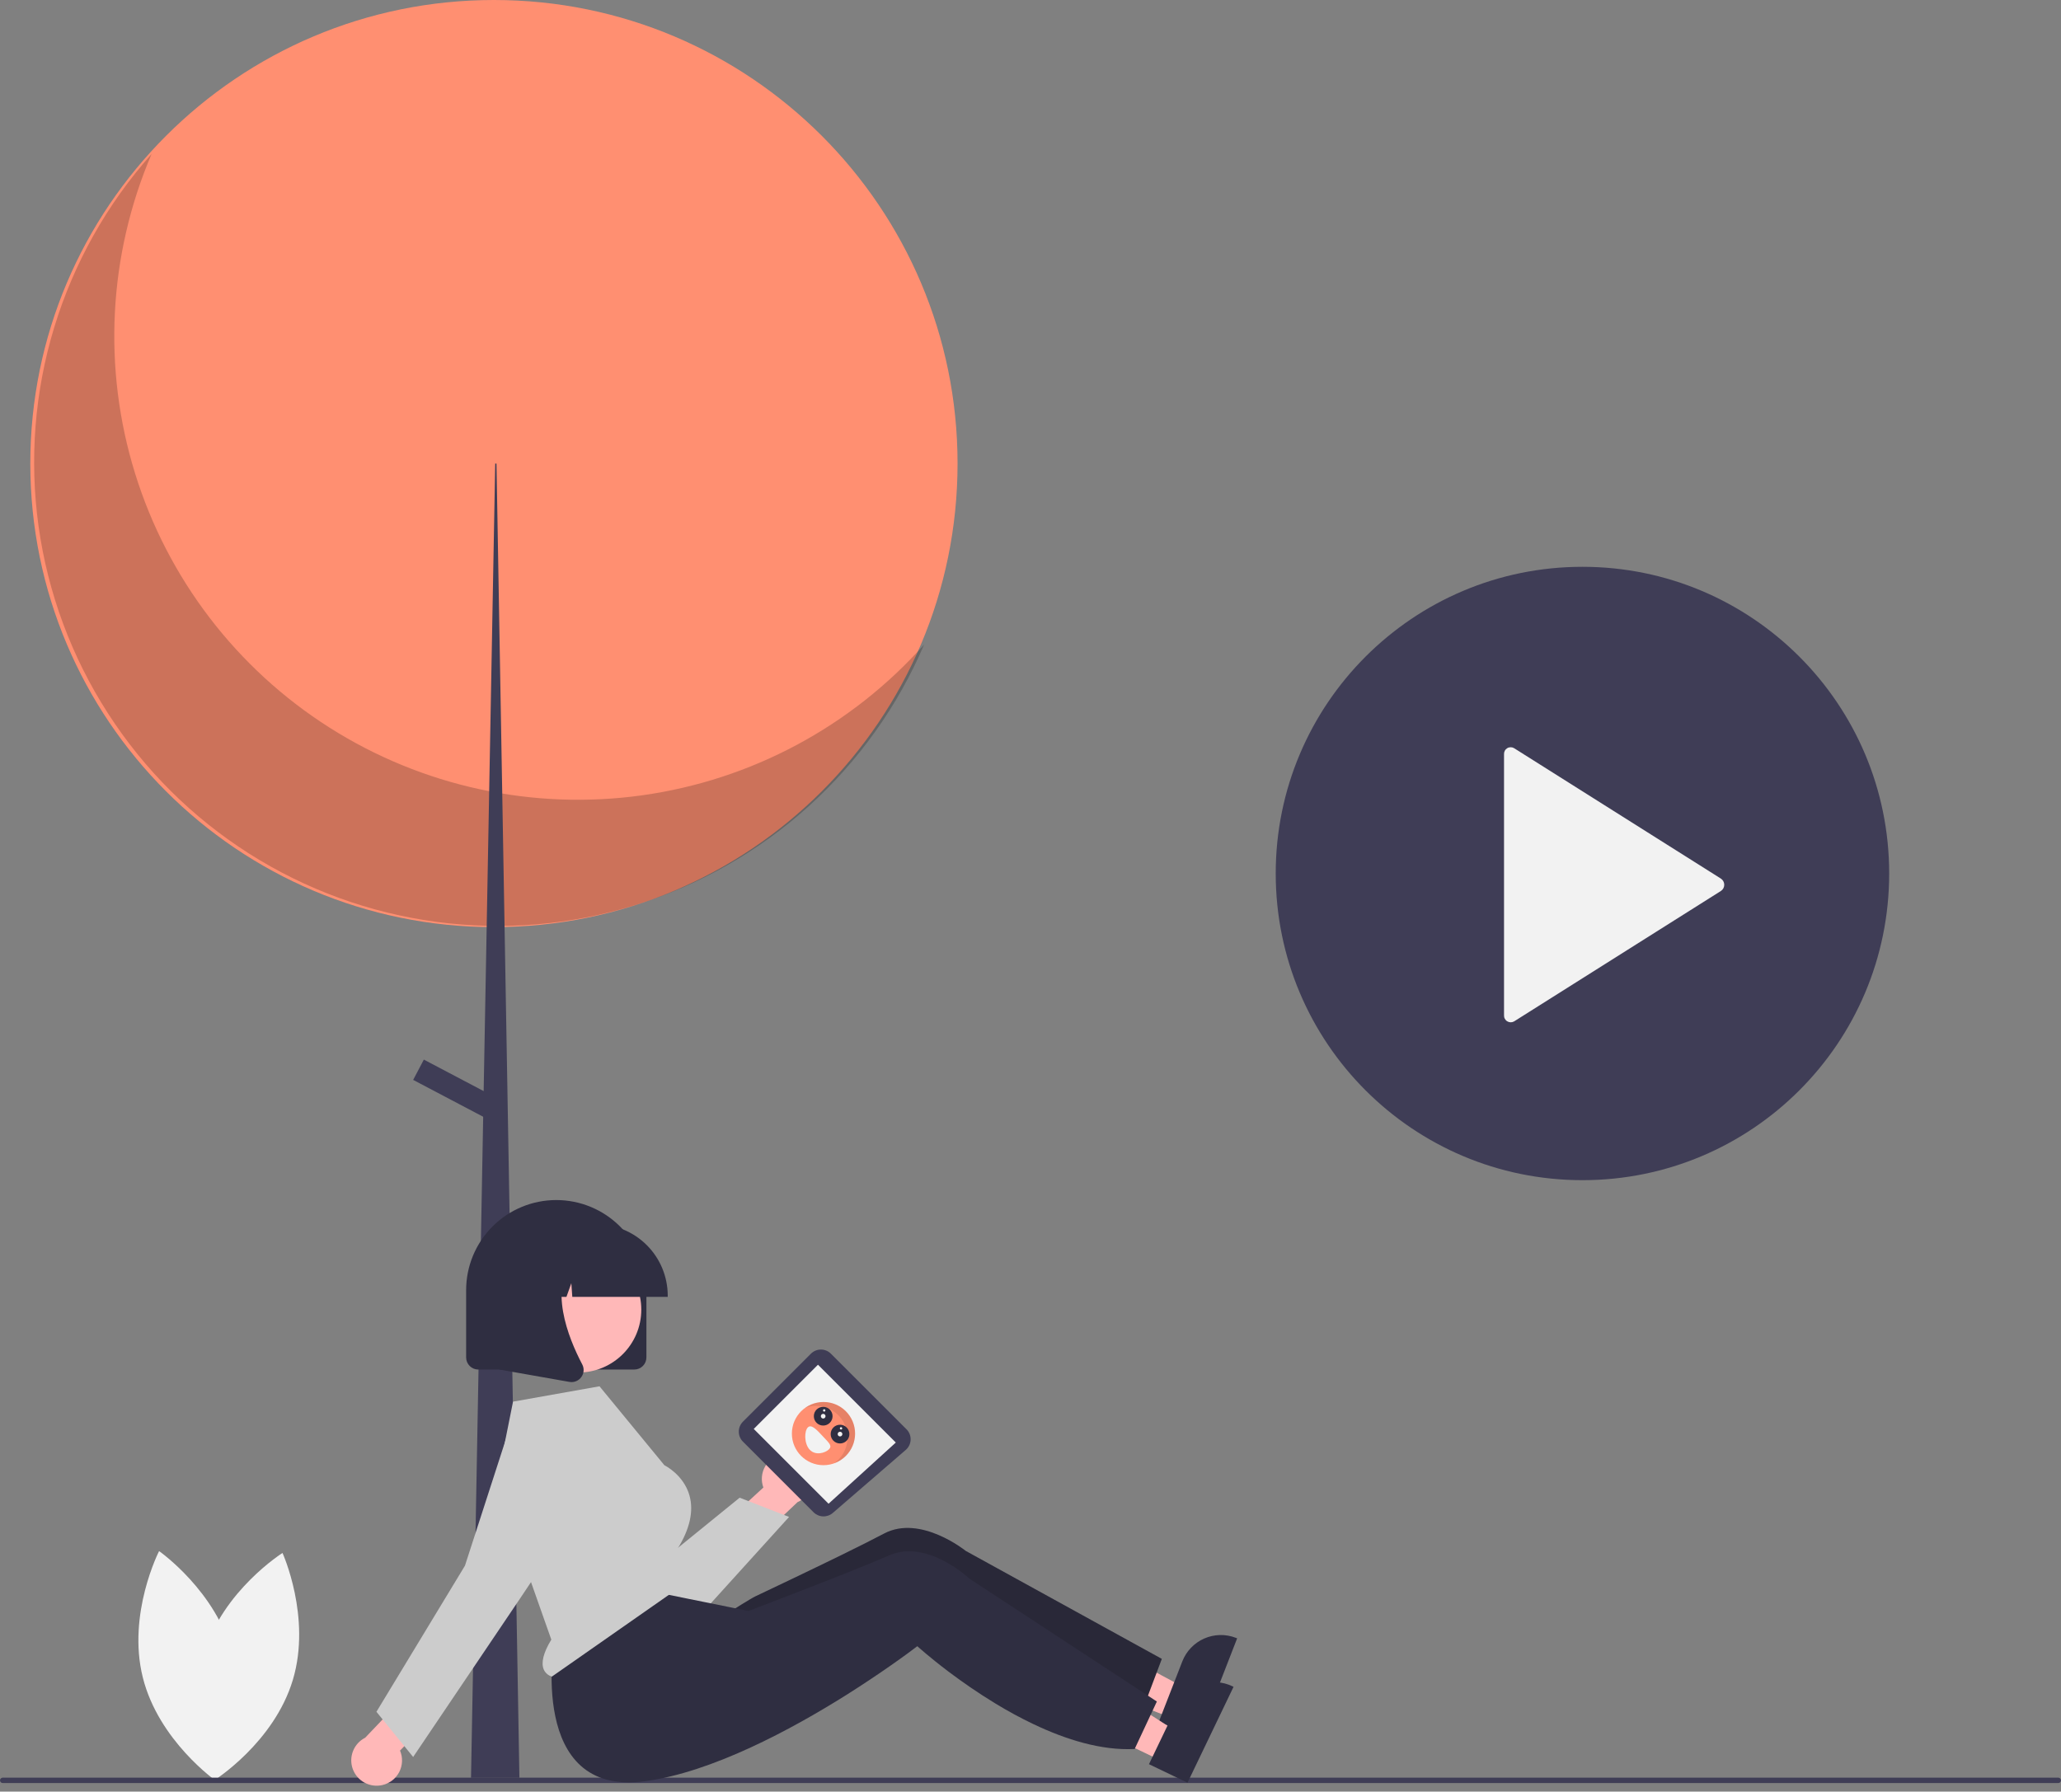<svg width="291" height="253" viewBox="0 0 291 253" fill="none" xmlns="http://www.w3.org/2000/svg">
<rect x="0" y="0" width="291" height="253" fill="#808080" stroke="none"/>
<g clip-path="url(#clip0_841_459)">
<path d="M28.823 233.46C26.172 242.317 30.287 251.372 30.287 251.372C30.287 251.372 38.7 246.067 41.351 237.211C44.003 228.354 39.888 219.299 39.888 219.299C39.888 219.299 31.474 224.604 28.823 233.46Z" fill="#F2F2F2"/>
<path d="M32.848 233.7C35.08 242.672 30.543 251.523 30.543 251.523C30.543 251.523 22.389 245.828 20.157 236.857C17.926 227.885 22.462 219.034 22.462 219.034C22.462 219.034 30.617 224.728 32.848 233.7Z" fill="#F2F2F2"/>
<path d="M165.458 242.609L167.145 238.267L151.205 229.692L148.714 236.099L165.458 242.609Z" fill="#FFB8B8"/>
<path d="M174.5 231.284C173.784 231.006 173.021 230.871 172.254 230.887C171.486 230.904 170.729 231.072 170.027 231.381C169.324 231.69 168.689 232.135 168.159 232.69C167.628 233.245 167.212 233.899 166.934 234.614L165.796 237.541L164.04 242.058L163.611 243.165L169.236 245.353L174.677 231.354L174.5 231.284Z" fill="#2F2E41"/>
<path d="M164.041 234.254L163.307 236.201L161.475 241.059L161.431 241.18C156.764 241.78 151.648 240.604 146.916 238.778C145.022 238.048 143.168 237.22 141.36 236.299C138.684 234.947 136.288 233.52 134.376 232.299C131.498 230.452 129.718 229.065 129.718 229.065C129.718 229.065 129.248 229.49 128.398 230.218C127.257 231.194 125.435 232.718 123.127 234.511C122.247 235.2 121.302 235.92 120.291 236.673C112.845 242.196 103.289 227.458 103.289 227.458C103.289 227.458 105.977 225.747 106.679 225.415C108.94 224.345 114.251 221.821 118.833 219.578C121.194 218.421 123.359 217.336 124.812 216.565C129.958 213.825 136.355 219.009 136.355 219.009L164.041 234.254Z" fill="#2F2E41"/>
<path opacity="0.14" d="M164.041 234.254L163.307 236.201L161.475 241.059L161.431 241.18C156.764 241.78 151.648 240.604 146.916 238.778C145.022 238.048 143.168 237.22 141.36 236.299C138.684 234.947 136.288 233.52 134.376 232.299C131.498 230.452 129.718 229.065 129.718 229.065C129.718 229.065 129.248 229.49 128.398 230.218C127.257 231.194 125.435 232.718 123.127 234.511C122.247 235.2 121.302 235.92 120.291 236.673C112.845 242.196 103.289 227.458 103.289 227.458C103.289 227.458 105.977 225.747 106.679 225.415C108.94 224.345 114.251 221.821 118.833 219.578C121.194 218.421 123.359 217.336 124.812 216.565C129.958 213.825 136.355 219.009 136.355 219.009L164.041 234.254Z" fill="black"/>
<path d="M69.741 130.921C105.894 130.921 135.201 101.613 135.201 65.46C135.201 29.308 105.894 0 69.741 0C33.588 0 4.28 29.308 4.28 65.46C4.28 101.613 33.588 130.921 69.741 130.921Z" fill="#FF8F71"/>
<path opacity="0.2" d="M21.407 21.738C15.301 36.021 14.473 52.01 19.07 66.847C23.667 81.685 33.391 94.404 46.503 102.732C59.615 111.061 75.261 114.455 90.646 112.31C106.03 110.164 120.15 102.618 130.483 91.019C126.753 99.746 121.171 107.557 114.122 113.911C107.074 120.266 98.728 125.012 89.663 127.821C80.598 130.63 71.031 131.435 61.625 130.179C52.218 128.924 43.197 125.638 35.186 120.55C27.175 115.462 20.366 108.693 15.231 100.712C10.096 92.731 6.758 83.729 5.447 74.33C4.137 64.931 4.885 55.359 7.641 46.278C10.396 37.197 15.094 28.824 21.407 21.738Z" fill="black"/>
<path d="M69.921 65.46H70.101L73.338 251.051H66.504L69.921 65.46Z" fill="#3F3D56"/>
<path d="M59.844 149.63L58.336 152.495L69.157 158.192L70.665 155.327L59.844 149.63Z" fill="#3F3D56"/>
<path d="M290.62 251.79H0.38C0.279 251.79 0.183 251.75 0.111 251.679C0.04 251.608 0 251.511 0 251.41C0 251.31 0.04 251.213 0.111 251.142C0.183 251.07 0.279 251.03 0.38 251.03H290.62C290.721 251.03 290.817 251.07 290.889 251.142C290.96 251.213 291 251.31 291 251.41C291 251.511 290.96 251.608 290.889 251.679C290.817 251.75 290.721 251.79 290.62 251.79Z" fill="#3F3D56"/>
<path d="M89.559 193.396H67.525C67.072 193.395 66.637 193.215 66.317 192.895C65.996 192.574 65.816 192.14 65.815 191.686V182.189C65.815 178.814 67.156 175.577 69.543 173.19C71.93 170.803 75.167 169.462 78.542 169.462C81.917 169.462 85.154 170.803 87.541 173.19C89.928 175.577 91.268 178.814 91.268 182.189V191.686C91.268 192.14 91.088 192.574 90.767 192.895C90.447 193.215 90.012 193.395 89.559 193.396Z" fill="#2F2E41"/>
<path d="M110.513 205.325C110 205.415 109.513 205.617 109.086 205.915C108.66 206.214 108.304 206.603 108.043 207.054C107.783 207.505 107.625 208.007 107.58 208.526C107.535 209.045 107.604 209.568 107.783 210.057L101.792 215.567L104.252 220.025L112.604 212.124C113.406 211.769 114.05 211.133 114.414 210.335C114.778 209.537 114.836 208.634 114.578 207.796C114.32 206.958 113.764 206.243 113.015 205.788C112.266 205.333 111.375 205.168 110.513 205.325Z" fill="#FFB8B8"/>
<path d="M92.485 230.38C92.214 230.38 91.943 230.368 91.672 230.345C90.055 230.21 88.5 229.667 87.151 228.766C85.802 227.865 84.704 226.637 83.961 225.195L74.362 206.72C73.733 205.509 73.595 204.103 73.976 202.793C74.358 201.483 75.23 200.371 76.41 199.688C77.591 199.004 78.99 198.803 80.316 199.124C81.641 199.446 82.792 200.266 83.529 201.415L92.384 221.285L104.434 211.494L111.411 214.21L99.628 227.218C98.723 228.213 97.62 229.007 96.39 229.552C95.16 230.096 93.83 230.378 92.485 230.38V230.38Z" fill="#CCCCCC"/>
<path d="M127.992 201.833L117.316 191.157C116.943 190.784 116.436 190.574 115.908 190.574C115.38 190.574 114.873 190.784 114.5 191.157L104.896 200.761C104.523 201.134 104.313 201.641 104.313 202.169C104.313 202.697 104.523 203.204 104.896 203.577L114.871 213.552C115.227 213.907 115.704 214.115 116.207 214.134C116.709 214.152 117.2 213.979 117.581 213.651L127.886 204.748C128.084 204.577 128.246 204.369 128.363 204.135C128.481 203.901 128.551 203.647 128.57 203.386C128.589 203.125 128.556 202.863 128.474 202.615C128.392 202.367 128.262 202.137 128.091 201.939C128.059 201.902 128.026 201.867 127.992 201.833Z" fill="#3F3D56"/>
<path d="M126.481 203.705L115.492 192.716L106.423 201.785L116.986 212.347L126.481 203.705Z" fill="#F2F2F2"/>
<path d="M116.271 206.903C118.735 206.903 120.733 204.905 120.733 202.441C120.733 199.976 118.735 197.979 116.271 197.979C113.806 197.979 111.809 199.976 111.809 202.441C111.809 204.905 113.806 206.903 116.271 206.903Z" fill="#FF8F71"/>
<path opacity="0.1" d="M118.257 206.244C119.004 205.543 119.486 204.606 119.623 203.591C119.761 202.576 119.545 201.545 119.012 200.67C118.479 199.795 117.661 199.131 116.696 198.788C115.731 198.445 114.677 198.444 113.711 198.786C114.233 198.421 114.827 198.171 115.453 198.055C116.079 197.938 116.722 197.956 117.341 198.109C117.959 198.262 118.537 198.545 119.037 198.94C119.537 199.334 119.946 199.832 120.238 200.398C120.529 200.964 120.696 201.586 120.728 202.222C120.759 202.858 120.654 203.493 120.419 204.085C120.185 204.677 119.826 205.212 119.368 205.654C118.909 206.096 118.361 206.434 117.761 206.647C117.936 206.525 118.101 206.39 118.257 206.244Z" fill="black"/>
<path d="M114.077 201.554C113.545 202.054 113.517 203.854 114.329 204.719C115.142 205.584 116.487 205.186 117.019 204.686C117.552 204.186 117.069 203.773 116.256 202.908C115.444 202.043 114.609 201.054 114.077 201.554Z" fill="#F2F2F2"/>
<path d="M118.606 203.836C119.337 203.836 119.928 203.244 119.928 202.514C119.928 201.783 119.337 201.191 118.606 201.191C117.876 201.191 117.284 201.783 117.284 202.514C117.284 203.244 117.876 203.836 118.606 203.836Z" fill="#2F2E41"/>
<path d="M116.23 201.307C116.961 201.307 117.553 200.715 117.553 199.984C117.553 199.254 116.961 198.662 116.23 198.662C115.5 198.662 114.908 199.254 114.908 199.984C114.908 200.715 115.5 201.307 116.23 201.307Z" fill="#2F2E41"/>
<path d="M118.607 202.844C118.789 202.844 118.937 202.696 118.937 202.514C118.937 202.331 118.789 202.183 118.607 202.183C118.424 202.183 118.276 202.331 118.276 202.514C118.276 202.696 118.424 202.844 118.607 202.844Z" fill="#F2F2F2"/>
<path d="M118.749 201.865C118.841 201.865 118.915 201.791 118.915 201.7C118.915 201.608 118.841 201.534 118.749 201.534C118.658 201.534 118.584 201.608 118.584 201.7C118.584 201.791 118.658 201.865 118.749 201.865Z" fill="#F2F2F2"/>
<path d="M116.372 199.336C116.464 199.336 116.538 199.262 116.538 199.17C116.538 199.079 116.464 199.005 116.372 199.005C116.281 199.005 116.207 199.079 116.207 199.17C116.207 199.262 116.281 199.336 116.372 199.336Z" fill="#F2F2F2"/>
<path d="M116.23 200.315C116.412 200.315 116.56 200.167 116.56 199.984C116.56 199.802 116.412 199.654 116.23 199.654C116.047 199.654 115.899 199.802 115.899 199.984C115.899 200.167 116.047 200.315 116.23 200.315Z" fill="#F2F2F2"/>
<path d="M164.111 248.714L166.127 244.516L150.893 234.741L147.917 240.937L164.111 248.714Z" fill="#FFB8B8"/>
<path d="M173.997 238.118C173.305 237.785 172.555 237.592 171.788 237.55C171.022 237.507 170.254 237.616 169.53 237.871C168.806 238.125 168.138 238.52 167.567 239.032C166.995 239.545 166.53 240.165 166.198 240.857L164.838 243.687L162.741 248.056L162.228 249.127L167.668 251.741L174.168 238.201L173.997 238.118Z" fill="#2F2E41"/>
<path d="M163.341 240.276L162.46 242.16L160.26 246.863L160.207 246.981C155.508 247.22 150.497 245.655 145.919 243.47C144.087 242.597 142.302 241.629 140.57 240.572C138.006 239.018 135.726 237.411 133.914 236.047C131.187 233.984 129.519 232.465 129.519 232.465C129.519 232.465 129.017 232.852 128.113 233.513C126.901 234.399 124.968 235.778 122.529 237.388C121.598 238.008 120.6 238.653 119.535 239.326C111.687 244.261 100.525 250.271 91.032 251.539C74.358 253.769 78.282 231.519 78.282 231.519L91.552 224.628L97.186 225.771L103.458 227.04L105.68 227.492C105.68 227.492 106.102 227.332 106.828 227.055C109.164 226.162 114.654 224.054 119.395 222.17C121.837 221.197 124.079 220.282 125.587 219.624C130.928 217.288 136.908 222.948 136.908 222.948L163.341 240.276Z" fill="#2F2E41"/>
<path d="M54 252.071C54.508 251.954 54.983 251.728 55.394 251.408C55.805 251.087 56.14 250.681 56.377 250.217C56.613 249.753 56.745 249.243 56.763 248.722C56.781 248.202 56.685 247.684 56.481 247.205L62.18 241.391L59.492 237.067L51.56 245.389C50.777 245.785 50.167 246.454 49.845 247.269C49.523 248.085 49.511 248.99 49.812 249.814C50.113 250.637 50.705 251.322 51.477 251.738C52.249 252.154 53.147 252.272 54 252.071L54 252.071Z" fill="#FFB8B8"/>
<path d="M81.662 193.82C86.568 193.82 90.546 189.842 90.546 184.936C90.546 180.029 86.568 176.051 81.662 176.051C76.755 176.051 72.777 180.029 72.777 184.936C72.777 189.842 76.755 193.82 81.662 193.82Z" fill="#FFB8B8"/>
<path d="M70.103 209.597L77.843 231.539L77.796 231.615C76.72 233.395 76.368 234.83 76.779 235.766C76.887 236.004 77.046 236.216 77.244 236.387C77.442 236.558 77.674 236.683 77.926 236.756L96.24 223.954L95.599 218.824L95.634 218.766C97.405 215.934 97.978 213.369 97.338 211.143C96.508 208.254 93.872 206.943 93.845 206.93L93.781 206.879L84.647 195.762L72.436 197.931L70.103 209.597Z" fill="#CCCCCC"/>
<path d="M58.334 248.11L53.15 241.728L65.648 221.097L71.475 203.085L71.656 203.143L71.475 203.085C71.794 202.101 72.319 201.196 73.017 200.433C73.714 199.669 74.567 199.064 75.518 198.658C76.469 198.251 77.496 198.054 78.53 198.078C79.564 198.103 80.581 198.348 81.512 198.799C82.443 199.249 83.266 199.894 83.927 200.69C84.587 201.486 85.07 202.414 85.341 203.411C85.613 204.409 85.668 205.454 85.501 206.475C85.335 207.495 84.952 208.469 84.378 209.329L73.68 225.356L58.334 248.11Z" fill="#CCCCCC"/>
<path d="M94.279 183.139H80.806L80.668 181.204L79.977 183.139H77.902L77.629 179.305L76.259 183.139H72.245V182.949C72.248 180.28 73.31 177.721 75.197 175.833C77.084 173.946 79.643 172.884 82.312 172.881H84.212C86.881 172.884 89.44 173.946 91.327 175.833C93.214 177.721 94.276 180.28 94.279 182.949V183.139Z" fill="#2F2E41"/>
<path d="M80.696 195.169C80.595 195.169 80.493 195.16 80.394 195.142L70.528 193.401V177.096H81.388L81.119 177.41C77.378 181.773 80.197 188.847 82.21 192.676C82.358 192.956 82.424 193.273 82.4 193.589C82.377 193.905 82.264 194.209 82.076 194.464C81.918 194.682 81.71 194.86 81.471 194.982C81.231 195.105 80.965 195.169 80.696 195.169V195.169Z" fill="#2F2E41"/>
<path d="M223.432 166.656C247.35 166.656 266.74 147.267 266.74 123.348C266.74 99.43 247.35 80.04 223.432 80.04C199.513 80.04 180.124 99.43 180.124 123.348C180.124 147.267 199.513 166.656 223.432 166.656Z" fill="#3F3D56"/>
<path d="M212.359 106.514V143.361C212.35 143.532 212.386 143.702 212.466 143.853C212.545 144.004 212.664 144.132 212.809 144.221C212.955 144.311 213.122 144.359 213.293 144.362C213.464 144.364 213.632 144.321 213.78 144.235L242.988 125.812C243.131 125.717 243.248 125.588 243.329 125.436C243.41 125.285 243.452 125.116 243.452 124.944C243.452 124.772 243.41 124.603 243.329 124.451C243.248 124.3 243.131 124.171 242.988 124.075L213.78 105.652C213.633 105.564 213.465 105.518 213.294 105.519C213.123 105.519 212.956 105.566 212.81 105.655C212.664 105.744 212.544 105.871 212.465 106.022C212.386 106.173 212.349 106.344 212.359 106.514V106.514Z" fill="#F2F2F2"/>
</g>
<defs>
<clipPath id="clip0_841_459">
<rect width="291" height="252.167" fill="white"/>
</clipPath>
</defs>
</svg>
